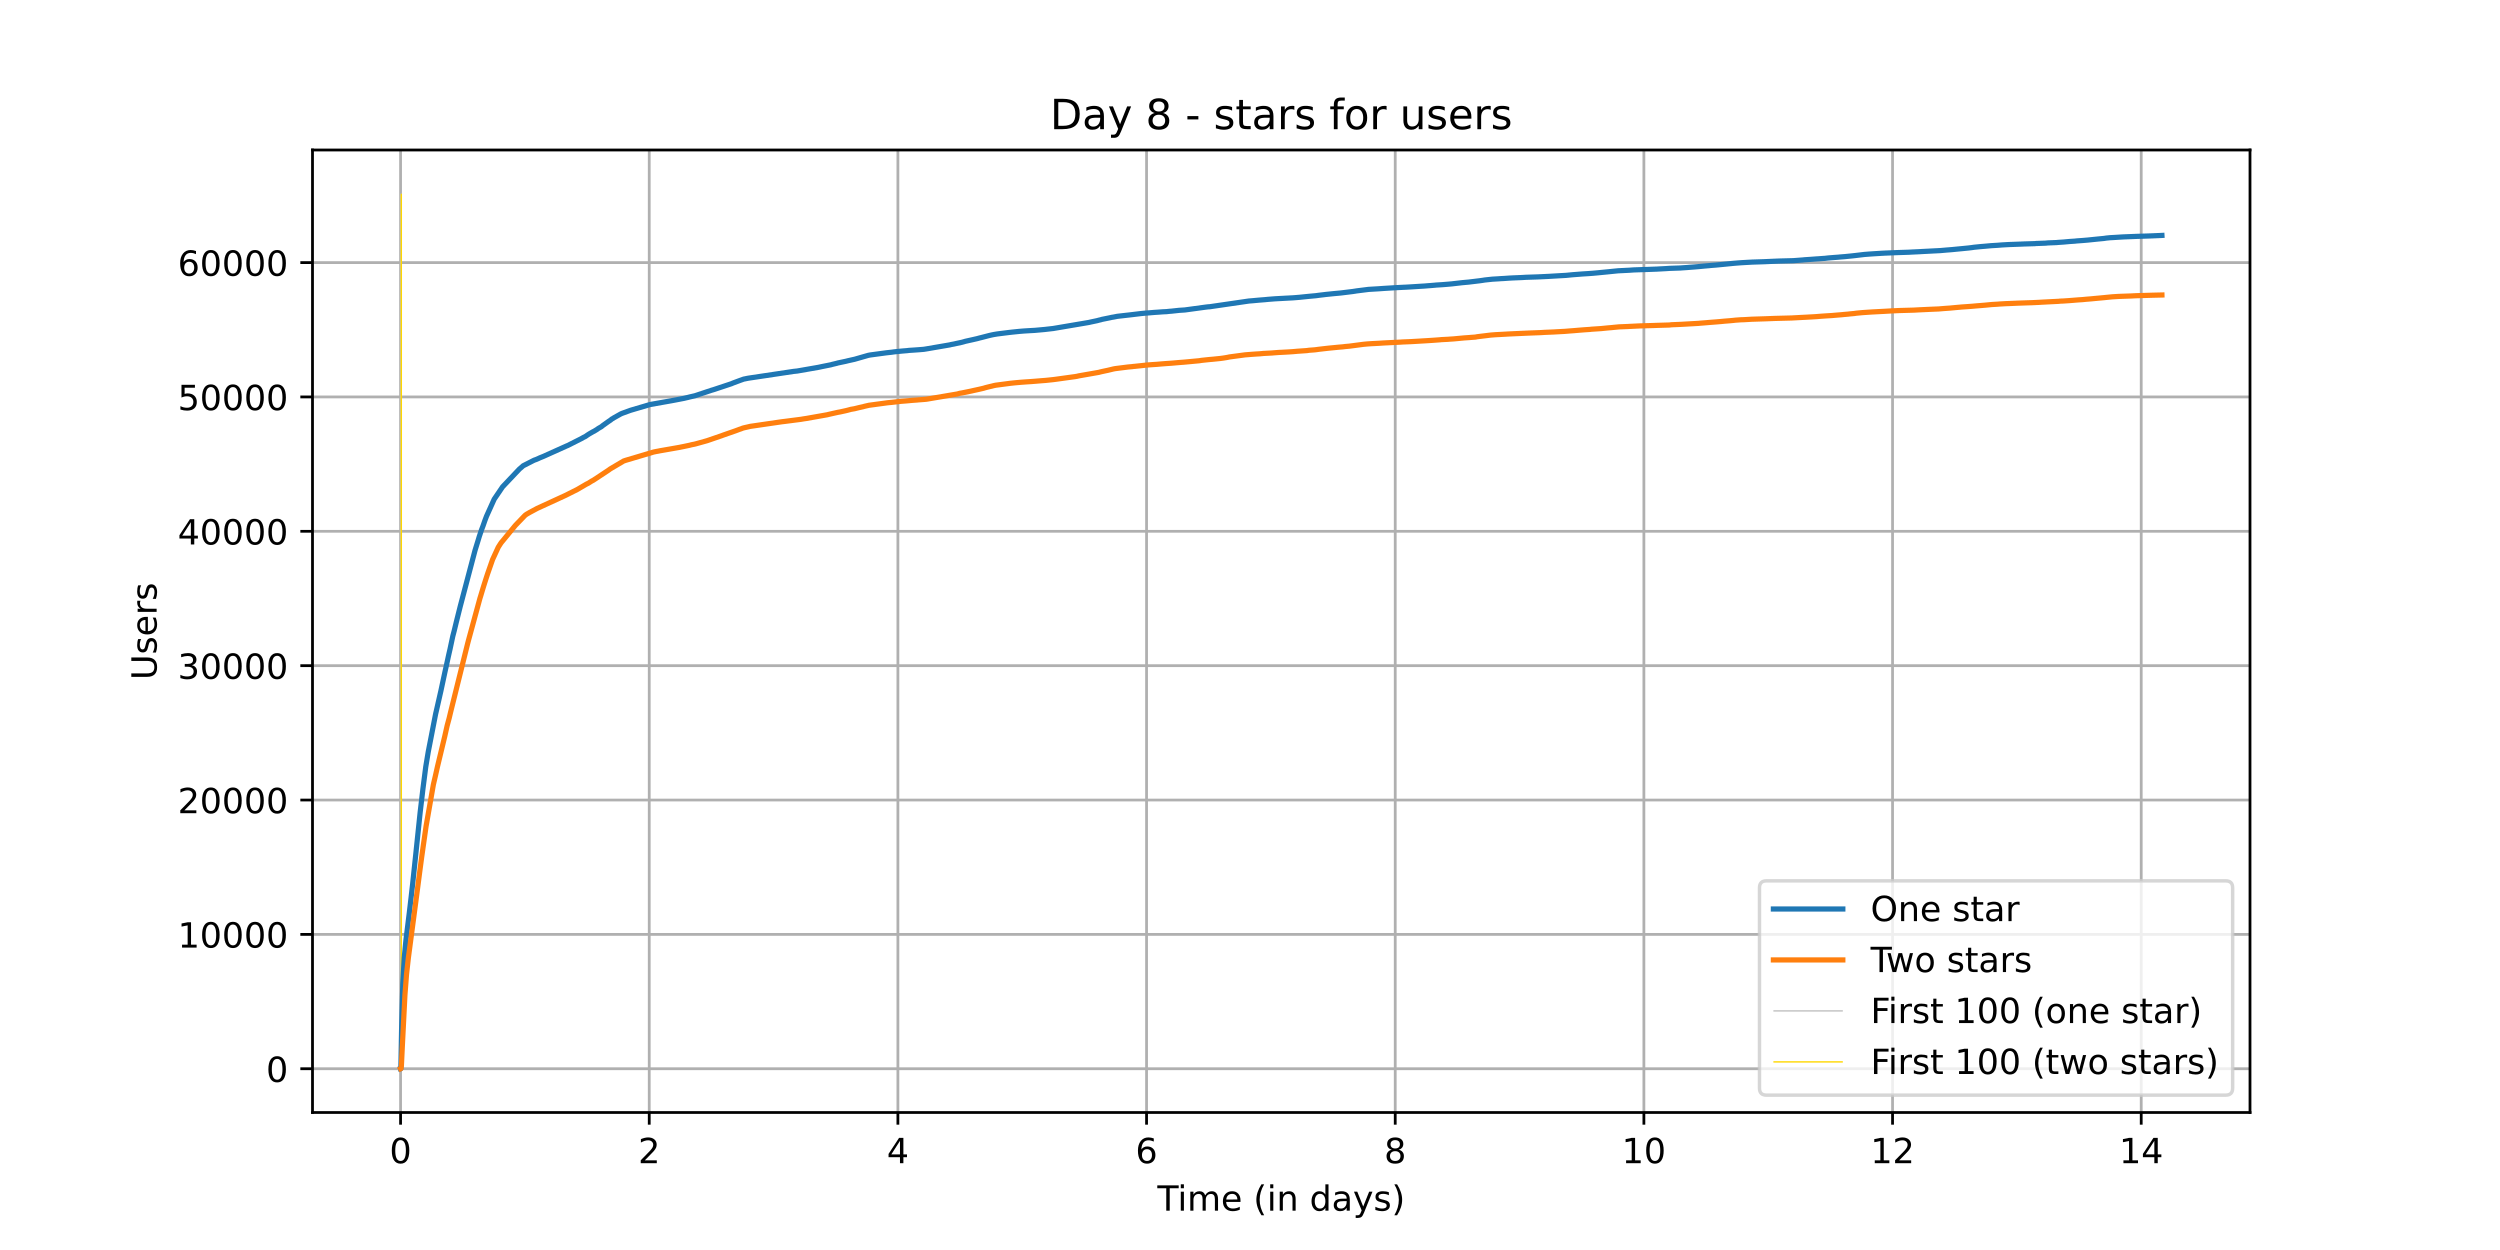 <?xml version="1.0" encoding="utf-8" standalone="no"?>
<!DOCTYPE svg PUBLIC "-//W3C//DTD SVG 1.1//EN"
  "http://www.w3.org/Graphics/SVG/1.1/DTD/svg11.dtd">
<!-- Created with matplotlib (https://matplotlib.org/) -->
<svg height="360pt" version="1.1" viewBox="0 0 720 360" width="720pt" xmlns="http://www.w3.org/2000/svg" xmlns:xlink="http://www.w3.org/1999/xlink">
 <defs>
  <style type="text/css">*{stroke-linecap:butt;stroke-linejoin:round;}</style>
 </defs>
 <g id="figure_1">
  <g id="patch_1">
   <path d="M 0 360 
L 720 360 
L 720 0 
L 0 0 
z
" style="fill:#ffffff;"/>
  </g>
  <g id="axes_1">
   <g id="patch_2">
    <path d="M 90 320.4 
L 648 320.4 
L 648 43.2 
L 90 43.2 
z
" style="fill:#ffffff;"/>
   </g>
   <g id="matplotlib.axis_1">
    <g id="xtick_1">
     <g id="line2d_1">
      <path clip-path="url(#p7cbdc601f4)" d="M 115.364 320.4 
L 115.364 43.2 
" style="fill:none;stroke:#b0b0b0;stroke-linecap:square;stroke-width:0.8;"/>
     </g>
     <g id="line2d_2">
      <defs>
       <path d="M 0 0 
L 0 3.5 
" id="m6ba492cfd3" style="stroke:#000000;stroke-width:0.8;"/>
      </defs>
      <g>
       <use style="stroke:#000000;stroke-width:0.8;" x="115.364" xlink:href="#m6ba492cfd3" y="320.4"/>
      </g>
     </g>
     <g id="text_1">
      <!-- 0 -->
      <g transform="translate(112.182 334.998)scale(0.1 -0.1)">
       <defs>
        <path d="M 31.781 66.406 
Q 24.172 66.406 20.328 58.906 
Q 16.5 51.422 16.5 36.375 
Q 16.5 21.391 20.328 13.891 
Q 24.172 6.391 31.781 6.391 
Q 39.453 6.391 43.281 13.891 
Q 47.125 21.391 47.125 36.375 
Q 47.125 51.422 43.281 58.906 
Q 39.453 66.406 31.781 66.406 
z
M 31.781 74.219 
Q 44.047 74.219 50.516 64.516 
Q 56.984 54.828 56.984 36.375 
Q 56.984 17.969 50.516 8.266 
Q 44.047 -1.422 31.781 -1.422 
Q 19.531 -1.422 13.062 8.266 
Q 6.594 17.969 6.594 36.375 
Q 6.594 54.828 13.062 64.516 
Q 19.531 74.219 31.781 74.219 
z
" id="DejaVuSans-48"/>
       </defs>
       <use xlink:href="#DejaVuSans-48"/>
      </g>
     </g>
    </g>
    <g id="xtick_2">
     <g id="line2d_3">
      <path clip-path="url(#p7cbdc601f4)" d="M 186.979 320.4 
L 186.979 43.2 
" style="fill:none;stroke:#b0b0b0;stroke-linecap:square;stroke-width:0.8;"/>
     </g>
     <g id="line2d_4">
      <g>
       <use style="stroke:#000000;stroke-width:0.8;" x="186.979" xlink:href="#m6ba492cfd3" y="320.4"/>
      </g>
     </g>
     <g id="text_2">
      <!-- 2 -->
      <g transform="translate(183.798 334.998)scale(0.1 -0.1)">
       <defs>
        <path d="M 19.188 8.297 
L 53.609 8.297 
L 53.609 0 
L 7.328 0 
L 7.328 8.297 
Q 12.938 14.109 22.625 23.891 
Q 32.328 33.688 34.812 36.531 
Q 39.547 41.844 41.422 45.531 
Q 43.312 49.219 43.312 52.781 
Q 43.312 58.594 39.234 62.25 
Q 35.156 65.922 28.609 65.922 
Q 23.969 65.922 18.812 64.312 
Q 13.672 62.703 7.812 59.422 
L 7.812 69.391 
Q 13.766 71.781 18.938 73 
Q 24.125 74.219 28.422 74.219 
Q 39.75 74.219 46.484 68.547 
Q 53.219 62.891 53.219 53.422 
Q 53.219 48.922 51.531 44.891 
Q 49.859 40.875 45.406 35.406 
Q 44.188 33.984 37.641 27.219 
Q 31.109 20.453 19.188 8.297 
z
" id="DejaVuSans-50"/>
       </defs>
       <use xlink:href="#DejaVuSans-50"/>
      </g>
     </g>
    </g>
    <g id="xtick_3">
     <g id="line2d_5">
      <path clip-path="url(#p7cbdc601f4)" d="M 258.594 320.4 
L 258.594 43.2 
" style="fill:none;stroke:#b0b0b0;stroke-linecap:square;stroke-width:0.8;"/>
     </g>
     <g id="line2d_6">
      <g>
       <use style="stroke:#000000;stroke-width:0.8;" x="258.594" xlink:href="#m6ba492cfd3" y="320.4"/>
      </g>
     </g>
     <g id="text_3">
      <!-- 4 -->
      <g transform="translate(255.413 334.998)scale(0.1 -0.1)">
       <defs>
        <path d="M 37.797 64.312 
L 12.891 25.391 
L 37.797 25.391 
z
M 35.203 72.906 
L 47.609 72.906 
L 47.609 25.391 
L 58.016 25.391 
L 58.016 17.188 
L 47.609 17.188 
L 47.609 0 
L 37.797 0 
L 37.797 17.188 
L 4.891 17.188 
L 4.891 26.703 
z
" id="DejaVuSans-52"/>
       </defs>
       <use xlink:href="#DejaVuSans-52"/>
      </g>
     </g>
    </g>
    <g id="xtick_4">
     <g id="line2d_7">
      <path clip-path="url(#p7cbdc601f4)" d="M 330.209 320.4 
L 330.209 43.2 
" style="fill:none;stroke:#b0b0b0;stroke-linecap:square;stroke-width:0.8;"/>
     </g>
     <g id="line2d_8">
      <g>
       <use style="stroke:#000000;stroke-width:0.8;" x="330.209" xlink:href="#m6ba492cfd3" y="320.4"/>
      </g>
     </g>
     <g id="text_4">
      <!-- 6 -->
      <g transform="translate(327.028 334.998)scale(0.1 -0.1)">
       <defs>
        <path d="M 33.016 40.375 
Q 26.375 40.375 22.484 35.828 
Q 18.609 31.297 18.609 23.391 
Q 18.609 15.531 22.484 10.953 
Q 26.375 6.391 33.016 6.391 
Q 39.656 6.391 43.531 10.953 
Q 47.406 15.531 47.406 23.391 
Q 47.406 31.297 43.531 35.828 
Q 39.656 40.375 33.016 40.375 
z
M 52.594 71.297 
L 52.594 62.312 
Q 48.875 64.062 45.094 64.984 
Q 41.312 65.922 37.594 65.922 
Q 27.828 65.922 22.672 59.328 
Q 17.531 52.734 16.797 39.406 
Q 19.672 43.656 24.016 45.922 
Q 28.375 48.188 33.594 48.188 
Q 44.578 48.188 50.953 41.516 
Q 57.328 34.859 57.328 23.391 
Q 57.328 12.156 50.688 5.359 
Q 44.047 -1.422 33.016 -1.422 
Q 20.359 -1.422 13.672 8.266 
Q 6.984 17.969 6.984 36.375 
Q 6.984 53.656 15.188 63.938 
Q 23.391 74.219 37.203 74.219 
Q 40.922 74.219 44.703 73.484 
Q 48.484 72.75 52.594 71.297 
z
" id="DejaVuSans-54"/>
       </defs>
       <use xlink:href="#DejaVuSans-54"/>
      </g>
     </g>
    </g>
    <g id="xtick_5">
     <g id="line2d_9">
      <path clip-path="url(#p7cbdc601f4)" d="M 401.825 320.4 
L 401.825 43.2 
" style="fill:none;stroke:#b0b0b0;stroke-linecap:square;stroke-width:0.8;"/>
     </g>
     <g id="line2d_10">
      <g>
       <use style="stroke:#000000;stroke-width:0.8;" x="401.825" xlink:href="#m6ba492cfd3" y="320.4"/>
      </g>
     </g>
     <g id="text_5">
      <!-- 8 -->
      <g transform="translate(398.643 334.998)scale(0.1 -0.1)">
       <defs>
        <path d="M 31.781 34.625 
Q 24.75 34.625 20.719 30.859 
Q 16.703 27.094 16.703 20.516 
Q 16.703 13.922 20.719 10.156 
Q 24.75 6.391 31.781 6.391 
Q 38.812 6.391 42.859 10.172 
Q 46.922 13.969 46.922 20.516 
Q 46.922 27.094 42.891 30.859 
Q 38.875 34.625 31.781 34.625 
z
M 21.922 38.812 
Q 15.578 40.375 12.031 44.719 
Q 8.5 49.078 8.5 55.328 
Q 8.5 64.062 14.719 69.141 
Q 20.953 74.219 31.781 74.219 
Q 42.672 74.219 48.875 69.141 
Q 55.078 64.062 55.078 55.328 
Q 55.078 49.078 51.531 44.719 
Q 48 40.375 41.703 38.812 
Q 48.828 37.156 52.797 32.312 
Q 56.781 27.484 56.781 20.516 
Q 56.781 9.906 50.312 4.234 
Q 43.844 -1.422 31.781 -1.422 
Q 19.734 -1.422 13.25 4.234 
Q 6.781 9.906 6.781 20.516 
Q 6.781 27.484 10.781 32.312 
Q 14.797 37.156 21.922 38.812 
z
M 18.312 54.391 
Q 18.312 48.734 21.844 45.562 
Q 25.391 42.391 31.781 42.391 
Q 38.141 42.391 41.719 45.562 
Q 45.312 48.734 45.312 54.391 
Q 45.312 60.062 41.719 63.234 
Q 38.141 66.406 31.781 66.406 
Q 25.391 66.406 21.844 63.234 
Q 18.312 60.062 18.312 54.391 
z
" id="DejaVuSans-56"/>
       </defs>
       <use xlink:href="#DejaVuSans-56"/>
      </g>
     </g>
    </g>
    <g id="xtick_6">
     <g id="line2d_11">
      <path clip-path="url(#p7cbdc601f4)" d="M 473.44 320.4 
L 473.44 43.2 
" style="fill:none;stroke:#b0b0b0;stroke-linecap:square;stroke-width:0.8;"/>
     </g>
     <g id="line2d_12">
      <g>
       <use style="stroke:#000000;stroke-width:0.8;" x="473.44" xlink:href="#m6ba492cfd3" y="320.4"/>
      </g>
     </g>
     <g id="text_6">
      <!-- 10 -->
      <g transform="translate(467.077 334.998)scale(0.1 -0.1)">
       <defs>
        <path d="M 12.406 8.297 
L 28.516 8.297 
L 28.516 63.922 
L 10.984 60.406 
L 10.984 69.391 
L 28.422 72.906 
L 38.281 72.906 
L 38.281 8.297 
L 54.391 8.297 
L 54.391 0 
L 12.406 0 
z
" id="DejaVuSans-49"/>
       </defs>
       <use xlink:href="#DejaVuSans-49"/>
       <use x="63.623" xlink:href="#DejaVuSans-48"/>
      </g>
     </g>
    </g>
    <g id="xtick_7">
     <g id="line2d_13">
      <path clip-path="url(#p7cbdc601f4)" d="M 545.055 320.4 
L 545.055 43.2 
" style="fill:none;stroke:#b0b0b0;stroke-linecap:square;stroke-width:0.8;"/>
     </g>
     <g id="line2d_14">
      <g>
       <use style="stroke:#000000;stroke-width:0.8;" x="545.055" xlink:href="#m6ba492cfd3" y="320.4"/>
      </g>
     </g>
     <g id="text_7">
      <!-- 12 -->
      <g transform="translate(538.693 334.998)scale(0.1 -0.1)">
       <use xlink:href="#DejaVuSans-49"/>
       <use x="63.623" xlink:href="#DejaVuSans-50"/>
      </g>
     </g>
    </g>
    <g id="xtick_8">
     <g id="line2d_15">
      <path clip-path="url(#p7cbdc601f4)" d="M 616.67 320.4 
L 616.67 43.2 
" style="fill:none;stroke:#b0b0b0;stroke-linecap:square;stroke-width:0.8;"/>
     </g>
     <g id="line2d_16">
      <g>
       <use style="stroke:#000000;stroke-width:0.8;" x="616.67" xlink:href="#m6ba492cfd3" y="320.4"/>
      </g>
     </g>
     <g id="text_8">
      <!-- 14 -->
      <g transform="translate(610.308 334.998)scale(0.1 -0.1)">
       <use xlink:href="#DejaVuSans-49"/>
       <use x="63.623" xlink:href="#DejaVuSans-52"/>
      </g>
     </g>
    </g>
    <g id="text_9">
     <!-- Time (in days) -->
     <g transform="translate(333.327 348.677)scale(0.1 -0.1)">
      <defs>
       <path d="M -0.297 72.906 
L 61.375 72.906 
L 61.375 64.594 
L 35.5 64.594 
L 35.5 0 
L 25.594 0 
L 25.594 64.594 
L -0.297 64.594 
z
" id="DejaVuSans-84"/>
       <path d="M 9.422 54.688 
L 18.406 54.688 
L 18.406 0 
L 9.422 0 
z
M 9.422 75.984 
L 18.406 75.984 
L 18.406 64.594 
L 9.422 64.594 
z
" id="DejaVuSans-105"/>
       <path d="M 52 44.188 
Q 55.375 50.25 60.062 53.125 
Q 64.75 56 71.094 56 
Q 79.641 56 84.281 50.016 
Q 88.922 44.047 88.922 33.016 
L 88.922 0 
L 79.891 0 
L 79.891 32.719 
Q 79.891 40.578 77.094 44.375 
Q 74.312 48.188 68.609 48.188 
Q 61.625 48.188 57.562 43.547 
Q 53.516 38.922 53.516 30.906 
L 53.516 0 
L 44.484 0 
L 44.484 32.719 
Q 44.484 40.625 41.703 44.406 
Q 38.922 48.188 33.109 48.188 
Q 26.219 48.188 22.156 43.531 
Q 18.109 38.875 18.109 30.906 
L 18.109 0 
L 9.078 0 
L 9.078 54.688 
L 18.109 54.688 
L 18.109 46.188 
Q 21.188 51.219 25.484 53.609 
Q 29.781 56 35.688 56 
Q 41.656 56 45.828 52.969 
Q 50 49.953 52 44.188 
z
" id="DejaVuSans-109"/>
       <path d="M 56.203 29.594 
L 56.203 25.203 
L 14.891 25.203 
Q 15.484 15.922 20.484 11.062 
Q 25.484 6.203 34.422 6.203 
Q 39.594 6.203 44.453 7.469 
Q 49.312 8.734 54.109 11.281 
L 54.109 2.781 
Q 49.266 0.734 44.188 -0.344 
Q 39.109 -1.422 33.891 -1.422 
Q 20.797 -1.422 13.156 6.188 
Q 5.516 13.812 5.516 26.812 
Q 5.516 40.234 12.766 48.109 
Q 20.016 56 32.328 56 
Q 43.359 56 49.781 48.891 
Q 56.203 41.797 56.203 29.594 
z
M 47.219 32.234 
Q 47.125 39.594 43.094 43.984 
Q 39.062 48.391 32.422 48.391 
Q 24.906 48.391 20.391 44.141 
Q 15.875 39.891 15.188 32.172 
z
" id="DejaVuSans-101"/>
       <path id="DejaVuSans-32"/>
       <path d="M 31 75.875 
Q 24.469 64.656 21.281 53.656 
Q 18.109 42.672 18.109 31.391 
Q 18.109 20.125 21.312 9.062 
Q 24.516 -2 31 -13.188 
L 23.188 -13.188 
Q 15.875 -1.703 12.234 9.375 
Q 8.594 20.453 8.594 31.391 
Q 8.594 42.281 12.203 53.312 
Q 15.828 64.359 23.188 75.875 
z
" id="DejaVuSans-40"/>
       <path d="M 54.891 33.016 
L 54.891 0 
L 45.906 0 
L 45.906 32.719 
Q 45.906 40.484 42.875 44.328 
Q 39.844 48.188 33.797 48.188 
Q 26.516 48.188 22.312 43.547 
Q 18.109 38.922 18.109 30.906 
L 18.109 0 
L 9.078 0 
L 9.078 54.688 
L 18.109 54.688 
L 18.109 46.188 
Q 21.344 51.125 25.703 53.562 
Q 30.078 56 35.797 56 
Q 45.219 56 50.047 50.172 
Q 54.891 44.344 54.891 33.016 
z
" id="DejaVuSans-110"/>
       <path d="M 45.406 46.391 
L 45.406 75.984 
L 54.391 75.984 
L 54.391 0 
L 45.406 0 
L 45.406 8.203 
Q 42.578 3.328 38.25 0.953 
Q 33.938 -1.422 27.875 -1.422 
Q 17.969 -1.422 11.734 6.484 
Q 5.516 14.406 5.516 27.297 
Q 5.516 40.188 11.734 48.094 
Q 17.969 56 27.875 56 
Q 33.938 56 38.25 53.625 
Q 42.578 51.266 45.406 46.391 
z
M 14.797 27.297 
Q 14.797 17.391 18.875 11.75 
Q 22.953 6.109 30.078 6.109 
Q 37.203 6.109 41.297 11.75 
Q 45.406 17.391 45.406 27.297 
Q 45.406 37.203 41.297 42.844 
Q 37.203 48.484 30.078 48.484 
Q 22.953 48.484 18.875 42.844 
Q 14.797 37.203 14.797 27.297 
z
" id="DejaVuSans-100"/>
       <path d="M 34.281 27.484 
Q 23.391 27.484 19.188 25 
Q 14.984 22.516 14.984 16.5 
Q 14.984 11.719 18.141 8.906 
Q 21.297 6.109 26.703 6.109 
Q 34.188 6.109 38.703 11.406 
Q 43.219 16.703 43.219 25.484 
L 43.219 27.484 
z
M 52.203 31.203 
L 52.203 0 
L 43.219 0 
L 43.219 8.297 
Q 40.141 3.328 35.547 0.953 
Q 30.953 -1.422 24.312 -1.422 
Q 15.922 -1.422 10.953 3.297 
Q 6 8.016 6 15.922 
Q 6 25.141 12.172 29.828 
Q 18.359 34.516 30.609 34.516 
L 43.219 34.516 
L 43.219 35.406 
Q 43.219 41.609 39.141 45 
Q 35.062 48.391 27.688 48.391 
Q 23 48.391 18.547 47.266 
Q 14.109 46.141 10.016 43.891 
L 10.016 52.203 
Q 14.938 54.109 19.578 55.047 
Q 24.219 56 28.609 56 
Q 40.484 56 46.344 49.844 
Q 52.203 43.703 52.203 31.203 
z
" id="DejaVuSans-97"/>
       <path d="M 32.172 -5.078 
Q 28.375 -14.844 24.75 -17.812 
Q 21.141 -20.797 15.094 -20.797 
L 7.906 -20.797 
L 7.906 -13.281 
L 13.188 -13.281 
Q 16.891 -13.281 18.938 -11.516 
Q 21 -9.766 23.484 -3.219 
L 25.094 0.875 
L 2.984 54.688 
L 12.5 54.688 
L 29.594 11.922 
L 46.688 54.688 
L 56.203 54.688 
z
" id="DejaVuSans-121"/>
       <path d="M 44.281 53.078 
L 44.281 44.578 
Q 40.484 46.531 36.375 47.5 
Q 32.281 48.484 27.875 48.484 
Q 21.188 48.484 17.844 46.438 
Q 14.5 44.391 14.5 40.281 
Q 14.5 37.156 16.891 35.375 
Q 19.281 33.594 26.516 31.984 
L 29.594 31.297 
Q 39.156 29.25 43.188 25.516 
Q 47.219 21.781 47.219 15.094 
Q 47.219 7.469 41.188 3.016 
Q 35.156 -1.422 24.609 -1.422 
Q 20.219 -1.422 15.453 -0.562 
Q 10.688 0.297 5.422 2 
L 5.422 11.281 
Q 10.406 8.688 15.234 7.391 
Q 20.062 6.109 24.812 6.109 
Q 31.156 6.109 34.562 8.281 
Q 37.984 10.453 37.984 14.406 
Q 37.984 18.062 35.516 20.016 
Q 33.062 21.969 24.703 23.781 
L 21.578 24.516 
Q 13.234 26.266 9.516 29.906 
Q 5.812 33.547 5.812 39.891 
Q 5.812 47.609 11.281 51.797 
Q 16.75 56 26.812 56 
Q 31.781 56 36.172 55.266 
Q 40.578 54.547 44.281 53.078 
z
" id="DejaVuSans-115"/>
       <path d="M 8.016 75.875 
L 15.828 75.875 
Q 23.141 64.359 26.781 53.312 
Q 30.422 42.281 30.422 31.391 
Q 30.422 20.453 26.781 9.375 
Q 23.141 -1.703 15.828 -13.188 
L 8.016 -13.188 
Q 14.5 -2 17.703 9.062 
Q 20.906 20.125 20.906 31.391 
Q 20.906 42.672 17.703 53.656 
Q 14.5 64.656 8.016 75.875 
z
" id="DejaVuSans-41"/>
      </defs>
      <use xlink:href="#DejaVuSans-84"/>
      <use x="57.959" xlink:href="#DejaVuSans-105"/>
      <use x="85.742" xlink:href="#DejaVuSans-109"/>
      <use x="183.154" xlink:href="#DejaVuSans-101"/>
      <use x="244.678" xlink:href="#DejaVuSans-32"/>
      <use x="276.465" xlink:href="#DejaVuSans-40"/>
      <use x="315.479" xlink:href="#DejaVuSans-105"/>
      <use x="343.262" xlink:href="#DejaVuSans-110"/>
      <use x="406.641" xlink:href="#DejaVuSans-32"/>
      <use x="438.428" xlink:href="#DejaVuSans-100"/>
      <use x="501.904" xlink:href="#DejaVuSans-97"/>
      <use x="563.184" xlink:href="#DejaVuSans-121"/>
      <use x="622.363" xlink:href="#DejaVuSans-115"/>
      <use x="674.463" xlink:href="#DejaVuSans-41"/>
     </g>
    </g>
   </g>
   <g id="matplotlib.axis_2">
    <g id="ytick_1">
     <g id="line2d_17">
      <path clip-path="url(#p7cbdc601f4)" d="M 90 307.8 
L 648 307.8 
" style="fill:none;stroke:#b0b0b0;stroke-linecap:square;stroke-width:0.8;"/>
     </g>
     <g id="line2d_18">
      <defs>
       <path d="M 0 0 
L -3.5 0 
" id="m4e56433292" style="stroke:#000000;stroke-width:0.8;"/>
      </defs>
      <g>
       <use style="stroke:#000000;stroke-width:0.8;" x="90" xlink:href="#m4e56433292" y="307.8"/>
      </g>
     </g>
     <g id="text_10">
      <!-- 0 -->
      <g transform="translate(76.638 311.599)scale(0.1 -0.1)">
       <use xlink:href="#DejaVuSans-48"/>
      </g>
     </g>
    </g>
    <g id="ytick_2">
     <g id="line2d_19">
      <path clip-path="url(#p7cbdc601f4)" d="M 90 269.104 
L 648 269.104 
" style="fill:none;stroke:#b0b0b0;stroke-linecap:square;stroke-width:0.8;"/>
     </g>
     <g id="line2d_20">
      <g>
       <use style="stroke:#000000;stroke-width:0.8;" x="90" xlink:href="#m4e56433292" y="269.104"/>
      </g>
     </g>
     <g id="text_11">
      <!-- 10000 -->
      <g transform="translate(51.188 272.903)scale(0.1 -0.1)">
       <use xlink:href="#DejaVuSans-49"/>
       <use x="63.623" xlink:href="#DejaVuSans-48"/>
       <use x="127.246" xlink:href="#DejaVuSans-48"/>
       <use x="190.869" xlink:href="#DejaVuSans-48"/>
       <use x="254.492" xlink:href="#DejaVuSans-48"/>
      </g>
     </g>
    </g>
    <g id="ytick_3">
     <g id="line2d_21">
      <path clip-path="url(#p7cbdc601f4)" d="M 90 230.408 
L 648 230.408 
" style="fill:none;stroke:#b0b0b0;stroke-linecap:square;stroke-width:0.8;"/>
     </g>
     <g id="line2d_22">
      <g>
       <use style="stroke:#000000;stroke-width:0.8;" x="90" xlink:href="#m4e56433292" y="230.408"/>
      </g>
     </g>
     <g id="text_12">
      <!-- 20000 -->
      <g transform="translate(51.188 234.207)scale(0.1 -0.1)">
       <use xlink:href="#DejaVuSans-50"/>
       <use x="63.623" xlink:href="#DejaVuSans-48"/>
       <use x="127.246" xlink:href="#DejaVuSans-48"/>
       <use x="190.869" xlink:href="#DejaVuSans-48"/>
       <use x="254.492" xlink:href="#DejaVuSans-48"/>
      </g>
     </g>
    </g>
    <g id="ytick_4">
     <g id="line2d_23">
      <path clip-path="url(#p7cbdc601f4)" d="M 90 191.712 
L 648 191.712 
" style="fill:none;stroke:#b0b0b0;stroke-linecap:square;stroke-width:0.8;"/>
     </g>
     <g id="line2d_24">
      <g>
       <use style="stroke:#000000;stroke-width:0.8;" x="90" xlink:href="#m4e56433292" y="191.712"/>
      </g>
     </g>
     <g id="text_13">
      <!-- 30000 -->
      <g transform="translate(51.188 195.511)scale(0.1 -0.1)">
       <defs>
        <path d="M 40.578 39.312 
Q 47.656 37.797 51.625 33 
Q 55.609 28.219 55.609 21.188 
Q 55.609 10.406 48.188 4.484 
Q 40.766 -1.422 27.094 -1.422 
Q 22.516 -1.422 17.656 -0.516 
Q 12.797 0.391 7.625 2.203 
L 7.625 11.719 
Q 11.719 9.328 16.594 8.109 
Q 21.484 6.891 26.812 6.891 
Q 36.078 6.891 40.938 10.547 
Q 45.797 14.203 45.797 21.188 
Q 45.797 27.641 41.281 31.266 
Q 36.766 34.906 28.719 34.906 
L 20.219 34.906 
L 20.219 43.016 
L 29.109 43.016 
Q 36.375 43.016 40.234 45.922 
Q 44.094 48.828 44.094 54.297 
Q 44.094 59.906 40.109 62.906 
Q 36.141 65.922 28.719 65.922 
Q 24.656 65.922 20.016 65.031 
Q 15.375 64.156 9.812 62.312 
L 9.812 71.094 
Q 15.438 72.656 20.344 73.438 
Q 25.25 74.219 29.594 74.219 
Q 40.828 74.219 47.359 69.109 
Q 53.906 64.016 53.906 55.328 
Q 53.906 49.266 50.438 45.094 
Q 46.969 40.922 40.578 39.312 
z
" id="DejaVuSans-51"/>
       </defs>
       <use xlink:href="#DejaVuSans-51"/>
       <use x="63.623" xlink:href="#DejaVuSans-48"/>
       <use x="127.246" xlink:href="#DejaVuSans-48"/>
       <use x="190.869" xlink:href="#DejaVuSans-48"/>
       <use x="254.492" xlink:href="#DejaVuSans-48"/>
      </g>
     </g>
    </g>
    <g id="ytick_5">
     <g id="line2d_25">
      <path clip-path="url(#p7cbdc601f4)" d="M 90 153.016 
L 648 153.016 
" style="fill:none;stroke:#b0b0b0;stroke-linecap:square;stroke-width:0.8;"/>
     </g>
     <g id="line2d_26">
      <g>
       <use style="stroke:#000000;stroke-width:0.8;" x="90" xlink:href="#m4e56433292" y="153.016"/>
      </g>
     </g>
     <g id="text_14">
      <!-- 40000 -->
      <g transform="translate(51.188 156.815)scale(0.1 -0.1)">
       <use xlink:href="#DejaVuSans-52"/>
       <use x="63.623" xlink:href="#DejaVuSans-48"/>
       <use x="127.246" xlink:href="#DejaVuSans-48"/>
       <use x="190.869" xlink:href="#DejaVuSans-48"/>
       <use x="254.492" xlink:href="#DejaVuSans-48"/>
      </g>
     </g>
    </g>
    <g id="ytick_6">
     <g id="line2d_27">
      <path clip-path="url(#p7cbdc601f4)" d="M 90 114.32 
L 648 114.32 
" style="fill:none;stroke:#b0b0b0;stroke-linecap:square;stroke-width:0.8;"/>
     </g>
     <g id="line2d_28">
      <g>
       <use style="stroke:#000000;stroke-width:0.8;" x="90" xlink:href="#m4e56433292" y="114.32"/>
      </g>
     </g>
     <g id="text_15">
      <!-- 50000 -->
      <g transform="translate(51.188 118.119)scale(0.1 -0.1)">
       <defs>
        <path d="M 10.797 72.906 
L 49.516 72.906 
L 49.516 64.594 
L 19.828 64.594 
L 19.828 46.734 
Q 21.969 47.469 24.109 47.828 
Q 26.266 48.188 28.422 48.188 
Q 40.625 48.188 47.75 41.5 
Q 54.891 34.812 54.891 23.391 
Q 54.891 11.625 47.562 5.094 
Q 40.234 -1.422 26.906 -1.422 
Q 22.312 -1.422 17.547 -0.641 
Q 12.797 0.141 7.719 1.703 
L 7.719 11.625 
Q 12.109 9.234 16.797 8.062 
Q 21.484 6.891 26.703 6.891 
Q 35.156 6.891 40.078 11.328 
Q 45.016 15.766 45.016 23.391 
Q 45.016 31 40.078 35.438 
Q 35.156 39.891 26.703 39.891 
Q 22.75 39.891 18.812 39.016 
Q 14.891 38.141 10.797 36.281 
z
" id="DejaVuSans-53"/>
       </defs>
       <use xlink:href="#DejaVuSans-53"/>
       <use x="63.623" xlink:href="#DejaVuSans-48"/>
       <use x="127.246" xlink:href="#DejaVuSans-48"/>
       <use x="190.869" xlink:href="#DejaVuSans-48"/>
       <use x="254.492" xlink:href="#DejaVuSans-48"/>
      </g>
     </g>
    </g>
    <g id="ytick_7">
     <g id="line2d_29">
      <path clip-path="url(#p7cbdc601f4)" d="M 90 75.624 
L 648 75.624 
" style="fill:none;stroke:#b0b0b0;stroke-linecap:square;stroke-width:0.8;"/>
     </g>
     <g id="line2d_30">
      <g>
       <use style="stroke:#000000;stroke-width:0.8;" x="90" xlink:href="#m4e56433292" y="75.624"/>
      </g>
     </g>
     <g id="text_16">
      <!-- 60000 -->
      <g transform="translate(51.188 79.424)scale(0.1 -0.1)">
       <use xlink:href="#DejaVuSans-54"/>
       <use x="63.623" xlink:href="#DejaVuSans-48"/>
       <use x="127.246" xlink:href="#DejaVuSans-48"/>
       <use x="190.869" xlink:href="#DejaVuSans-48"/>
       <use x="254.492" xlink:href="#DejaVuSans-48"/>
      </g>
     </g>
    </g>
    <g id="text_17">
     <!-- Users -->
     <g transform="translate(45.108 195.801)rotate(-90)scale(0.1 -0.1)">
      <defs>
       <path d="M 8.688 72.906 
L 18.609 72.906 
L 18.609 28.609 
Q 18.609 16.891 22.844 11.734 
Q 27.094 6.594 36.625 6.594 
Q 46.094 6.594 50.344 11.734 
Q 54.594 16.891 54.594 28.609 
L 54.594 72.906 
L 64.5 72.906 
L 64.5 27.391 
Q 64.5 13.141 57.438 5.859 
Q 50.391 -1.422 36.625 -1.422 
Q 22.797 -1.422 15.734 5.859 
Q 8.688 13.141 8.688 27.391 
z
" id="DejaVuSans-85"/>
       <path d="M 41.109 46.297 
Q 39.594 47.172 37.812 47.578 
Q 36.031 48 33.891 48 
Q 26.266 48 22.188 43.047 
Q 18.109 38.094 18.109 28.812 
L 18.109 0 
L 9.078 0 
L 9.078 54.688 
L 18.109 54.688 
L 18.109 46.188 
Q 20.953 51.172 25.484 53.578 
Q 30.031 56 36.531 56 
Q 37.453 56 38.578 55.875 
Q 39.703 55.766 41.062 55.516 
z
" id="DejaVuSans-114"/>
      </defs>
      <use xlink:href="#DejaVuSans-85"/>
      <use x="73.193" xlink:href="#DejaVuSans-115"/>
      <use x="125.293" xlink:href="#DejaVuSans-101"/>
      <use x="186.816" xlink:href="#DejaVuSans-114"/>
      <use x="227.93" xlink:href="#DejaVuSans-115"/>
     </g>
    </g>
   </g>
   <g id="LineCollection_1">
    <path clip-path="url(#p7cbdc601f4)" d="M 115.458 307.8 
L 115.458 55.8 
" style="fill:none;stroke:#c0c0c0;stroke-width:0.4;"/>
   </g>
   <g id="LineCollection_2">
    <path clip-path="url(#p7cbdc601f4)" d="M 115.581 307.8 
L 115.581 55.8 
" style="fill:none;stroke:#ffd700;stroke-width:0.4;"/>
   </g>
   <g id="line2d_31">
    <path clip-path="url(#p7cbdc601f4)" d="M 115.364 307.8 
L 115.409 307.792 
L 115.458 307.208 
L 115.655 296.605 
L 116 283.309 
L 116.419 275.899 
L 116.912 270.768 
L 117.898 262.758 
L 118.391 258.536 
L 118.859 254.431 
L 119.724 246.223 
L 121.01 233.922 
L 121.802 227.204 
L 122.615 220.862 
L 123.33 216.547 
L 125.474 205.542 
L 125.622 204.919 
L 125.942 203.522 
L 126.534 200.914 
L 126.977 198.972 
L 128.185 193.334 
L 128.629 191.345 
L 129.196 188.744 
L 129.615 186.918 
L 130.403 183.218 
L 130.798 181.713 
L 131.414 179.167 
L 132.548 174.64 
L 136.813 158.492 
L 137.651 155.783 
L 138.021 154.556 
L 138.662 152.637 
L 139.105 151.48 
L 139.475 150.412 
L 139.697 149.781 
L 140.116 148.678 
L 142.334 143.764 
L 144.75 140.2 
L 149.607 135.069 
L 150.198 134.574 
L 150.666 134.148 
L 153.401 132.751 
L 153.845 132.531 
L 154.412 132.333 
L 155.102 132.031 
L 155.447 131.865 
L 156.014 131.637 
L 156.457 131.459 
L 163.21 128.421 
L 163.481 128.317 
L 167.377 126.351 
L 168.018 125.987 
L 168.585 125.712 
L 168.954 125.453 
L 169.25 125.248 
L 169.718 124.95 
L 170.778 124.339 
L 171.074 124.199 
L 171.912 123.689 
L 172.331 123.387 
L 173.244 122.86 
L 173.49 122.636 
L 175.24 121.386 
L 175.856 120.976 
L 176.177 120.697 
L 176.472 120.546 
L 176.768 120.345 
L 178.766 119.223 
L 179.16 119.049 
L 181.502 118.194 
L 181.896 118.074 
L 187.22 116.503 
L 193.171 115.45 
L 194.088 115.28 
L 197.046 114.711 
L 197.563 114.583 
L 198.056 114.475 
L 198.648 114.32 
L 200.151 113.976 
L 200.471 113.871 
L 204.863 112.409 
L 205.553 112.204 
L 210.657 110.509 
L 211.077 110.323 
L 213.125 109.561 
L 214.185 109.185 
L 214.678 109.089 
L 214.999 109.019 
L 215.566 108.911 
L 228.556 106.964 
L 229.592 106.856 
L 235.66 105.799 
L 236.769 105.563 
L 239.307 105.056 
L 239.701 104.94 
L 241.007 104.627 
L 241.254 104.546 
L 243.274 104.12 
L 243.742 104.016 
L 244.112 103.919 
L 244.433 103.845 
L 246.134 103.466 
L 250.029 102.348 
L 250.571 102.239 
L 255.255 101.609 
L 256.192 101.504 
L 256.709 101.45 
L 257.448 101.346 
L 258.04 101.276 
L 259.913 101.094 
L 261.218 100.986 
L 261.81 100.912 
L 263.461 100.804 
L 264.742 100.711 
L 266.051 100.603 
L 266.79 100.486 
L 273.567 99.322 
L 273.912 99.229 
L 274.725 99.082 
L 275.194 98.973 
L 277.067 98.567 
L 277.633 98.412 
L 277.978 98.304 
L 279.678 97.925 
L 279.999 97.855 
L 281.502 97.511 
L 282.118 97.337 
L 282.586 97.228 
L 284.779 96.659 
L 285.198 96.559 
L 285.692 96.45 
L 286.184 96.35 
L 286.554 96.288 
L 287.195 96.18 
L 290.62 95.75 
L 291.581 95.642 
L 293.577 95.437 
L 294.91 95.328 
L 296.068 95.255 
L 298.015 95.146 
L 299.641 94.999 
L 300.824 94.891 
L 303.338 94.605 
L 303.979 94.496 
L 313.59 92.867 
L 314.083 92.751 
L 315.98 92.349 
L 316.547 92.194 
L 316.991 92.097 
L 317.385 91.977 
L 319.677 91.513 
L 320.145 91.405 
L 320.811 91.296 
L 321.797 91.099 
L 324.31 90.812 
L 325.271 90.704 
L 325.616 90.665 
L 328.623 90.302 
L 329.731 90.193 
L 331.136 90.085 
L 332.393 89.977 
L 333.551 89.903 
L 334.98 89.795 
L 335.917 89.756 
L 336.878 89.652 
L 337.346 89.621 
L 339.589 89.377 
L 341.24 89.269 
L 347.059 88.475 
L 347.897 88.371 
L 348.341 88.348 
L 359.68 86.695 
L 360.961 86.591 
L 361.504 86.537 
L 362.711 86.428 
L 364.141 86.316 
L 365.176 86.215 
L 365.496 86.188 
L 366.828 86.084 
L 367.296 86.049 
L 369.293 85.941 
L 370.404 85.879 
L 372.379 85.774 
L 372.847 85.739 
L 374.178 85.631 
L 376.173 85.426 
L 377.258 85.318 
L 378.983 85.159 
L 379.747 85.055 
L 380.314 84.985 
L 381.226 84.877 
L 381.817 84.803 
L 382.877 84.695 
L 383.394 84.64 
L 384.429 84.536 
L 384.947 84.49 
L 386.129 84.381 
L 389.581 83.956 
L 390.296 83.847 
L 390.691 83.781 
L 394.142 83.344 
L 395.941 83.236 
L 397.051 83.17 
L 398.529 83.066 
L 398.998 83.035 
L 400.797 82.926 
L 401.955 82.853 
L 404.074 82.744 
L 405.035 82.702 
L 406.834 82.593 
L 407.992 82.52 
L 409.692 82.412 
L 410.136 82.388 
L 411.418 82.284 
L 411.861 82.253 
L 413.143 82.145 
L 413.66 82.094 
L 415.386 81.986 
L 416.865 81.866 
L 418.097 81.758 
L 418.664 81.692 
L 421.203 81.402 
L 422.411 81.293 
L 422.929 81.247 
L 426.135 80.86 
L 426.898 80.752 
L 427.638 80.635 
L 429.807 80.403 
L 431.631 80.295 
L 432.124 80.256 
L 433.16 80.202 
L 434.688 80.094 
L 435.723 80.04 
L 438.31 79.931 
L 439.444 79.862 
L 442.699 79.753 
L 443.686 79.711 
L 445.854 79.606 
L 446.273 79.583 
L 448.072 79.475 
L 449.157 79.413 
L 451.054 79.304 
L 452.903 79.122 
L 454.307 79.014 
L 455.737 78.902 
L 457.462 78.794 
L 458.768 78.697 
L 459.976 78.588 
L 461.825 78.407 
L 462.959 78.298 
L 464.958 78.093 
L 466.042 77.985 
L 467.077 77.934 
L 469.245 77.826 
L 470.502 77.737 
L 473.508 77.629 
L 474.346 77.606 
L 477.205 77.501 
L 477.648 77.474 
L 479.669 77.366 
L 480.851 77.288 
L 483.932 77.184 
L 484.425 77.145 
L 486.002 77.037 
L 486.495 76.994 
L 487.801 76.897 
L 489.107 76.789 
L 490.931 76.615 
L 492.163 76.51 
L 492.705 76.449 
L 494.135 76.34 
L 495.984 76.162 
L 497.094 76.054 
L 499.091 75.853 
L 500.398 75.744 
L 501.705 75.648 
L 503.627 75.539 
L 504.712 75.481 
L 508.039 75.373 
L 509 75.33 
L 511.416 75.222 
L 512.377 75.183 
L 516.468 75.075 
L 517.773 74.978 
L 519.203 74.87 
L 519.745 74.812 
L 521.396 74.703 
L 521.864 74.669 
L 523.269 74.564 
L 523.688 74.541 
L 525.142 74.432 
L 525.586 74.405 
L 526.497 74.297 
L 527.927 74.181 
L 529.381 74.073 
L 529.923 74.018 
L 531.279 73.91 
L 533.176 73.72 
L 534.162 73.612 
L 536.947 73.283 
L 538.326 73.175 
L 539.583 73.09 
L 541.358 72.981 
L 541.826 72.95 
L 542.861 72.896 
L 545.424 72.788 
L 546.36 72.749 
L 549.711 72.641 
L 550.771 72.583 
L 552.989 72.478 
L 553.432 72.447 
L 555.552 72.339 
L 556.611 72.281 
L 558.755 72.173 
L 559.076 72.146 
L 560.678 72.006 
L 562.058 71.898 
L 563.906 71.716 
L 565.04 71.608 
L 566.962 71.418 
L 567.849 71.31 
L 568.54 71.209 
L 570.437 71.02 
L 571.743 70.911 
L 573.444 70.756 
L 575.243 70.648 
L 576.647 70.536 
L 578.618 70.427 
L 579.53 70.396 
L 582.315 70.292 
L 582.759 70.269 
L 586.036 70.168 
L 586.381 70.129 
L 589.192 70.025 
L 589.734 69.963 
L 592.248 69.859 
L 592.766 69.812 
L 594.343 69.704 
L 595.993 69.553 
L 597.57 69.448 
L 598.137 69.383 
L 599.616 69.278 
L 599.911 69.255 
L 601.193 69.147 
L 603.264 68.934 
L 604.324 68.825 
L 604.817 68.779 
L 605.902 68.675 
L 606.617 68.566 
L 607.702 68.458 
L 608.761 68.4 
L 610.512 68.291 
L 611.621 68.226 
L 614.381 68.117 
L 615.367 68.075 
L 618.792 67.966 
L 619.754 67.928 
L 622.292 67.819 
L 622.636 67.8 
L 622.636 67.8 
" style="fill:none;stroke:#1f77b4;stroke-linecap:square;stroke-width:1.5;"/>
   </g>
   <g id="line2d_32">
    <path clip-path="url(#p7cbdc601f4)" d="M 115.364 307.8 
L 115.507 307.726 
L 115.606 306.867 
L 115.877 301.191 
L 116.616 286.595 
L 117.084 280.558 
L 117.626 275.74 
L 120.02 257.673 
L 120.936 250.634 
L 121.455 246.757 
L 121.925 243.433 
L 122.713 237.927 
L 124.809 225.974 
L 125.376 223.532 
L 126.016 220.688 
L 128.087 212.07 
L 128.777 209.005 
L 129.368 206.8 
L 129.812 204.942 
L 134.668 185.397 
L 134.939 184.356 
L 138.218 172.333 
L 138.44 171.625 
L 138.908 170.062 
L 139.352 168.611 
L 139.968 166.668 
L 140.436 165.233 
L 141.866 161.138 
L 143.493 157.609 
L 143.788 157.145 
L 144.183 156.526 
L 144.405 156.212 
L 144.725 155.837 
L 148.399 151.352 
L 148.695 151.039 
L 151.011 148.628 
L 151.233 148.404 
L 151.504 148.202 
L 151.701 148.071 
L 152.12 147.831 
L 152.539 147.587 
L 154.412 146.581 
L 154.708 146.419 
L 162.421 142.878 
L 162.79 142.711 
L 166.244 140.978 
L 168.88 139.438 
L 169.472 139.148 
L 170.359 138.579 
L 170.877 138.308 
L 175.29 135.39 
L 175.733 135.061 
L 179.604 132.774 
L 180.219 132.565 
L 188.231 130.186 
L 188.699 130.089 
L 188.945 130.035 
L 189.562 129.93 
L 190.031 129.83 
L 190.821 129.694 
L 195.764 128.827 
L 196.06 128.758 
L 196.627 128.649 
L 198.623 128.231 
L 198.968 128.135 
L 199.436 128.03 
L 199.831 127.961 
L 200.299 127.852 
L 203.285 127.02 
L 203.655 126.916 
L 207.895 125.461 
L 208.241 125.325 
L 211.842 124.072 
L 213.051 123.619 
L 213.396 123.511 
L 213.914 123.302 
L 214.333 123.193 
L 215.615 122.903 
L 216.059 122.795 
L 225.18 121.464 
L 226.092 121.355 
L 229.863 120.868 
L 230.701 120.759 
L 231.464 120.628 
L 232.204 120.519 
L 238.223 119.455 
L 238.568 119.366 
L 240.12 119.014 
L 241.328 118.747 
L 241.944 118.639 
L 243.595 118.275 
L 244.112 118.147 
L 245.123 117.876 
L 245.492 117.818 
L 246.109 117.71 
L 247.317 117.412 
L 248.599 117.126 
L 248.969 117.017 
L 250.275 116.719 
L 255.698 115.984 
L 256.882 115.876 
L 259.469 115.578 
L 260.849 115.473 
L 261.366 115.427 
L 262.426 115.326 
L 262.746 115.299 
L 264.175 115.199 
L 264.52 115.156 
L 264.989 115.125 
L 266.322 115.021 
L 266.839 114.974 
L 275.736 113.461 
L 276.401 113.268 
L 277.067 113.159 
L 279.457 112.676 
L 279.777 112.606 
L 280.245 112.498 
L 282.02 112.107 
L 283.35 111.797 
L 283.671 111.689 
L 284.213 111.546 
L 284.656 111.437 
L 285.174 111.31 
L 285.667 111.201 
L 285.913 111.132 
L 286.332 111.031 
L 286.776 110.942 
L 290.964 110.389 
L 291.95 110.284 
L 292.492 110.23 
L 293.724 110.122 
L 294.217 110.079 
L 295.723 109.971 
L 296.931 109.893 
L 298.31 109.785 
L 299.789 109.661 
L 301.194 109.553 
L 303.288 109.332 
L 304.127 109.224 
L 309.671 108.458 
L 310.264 108.357 
L 310.608 108.264 
L 316.498 107.231 
L 316.843 107.131 
L 317.311 107.022 
L 318.47 106.771 
L 318.987 106.666 
L 320.638 106.268 
L 321.205 106.159 
L 324.902 105.695 
L 326.035 105.594 
L 326.405 105.54 
L 326.873 105.501 
L 327.834 105.397 
L 328.154 105.366 
L 330.495 105.111 
L 331.999 105.002 
L 333.157 104.929 
L 334.389 104.82 
L 335.769 104.712 
L 337.371 104.604 
L 339.022 104.457 
L 340.304 104.352 
L 340.747 104.325 
L 342.475 104.166 
L 343.609 104.058 
L 345.359 103.896 
L 346.024 103.787 
L 348.168 103.559 
L 349.401 103.451 
L 351.495 103.234 
L 352.285 103.129 
L 353.024 103.009 
L 353.591 102.909 
L 354.059 102.804 
L 358.595 102.197 
L 359.951 102.092 
L 360.247 102.065 
L 361.75 101.957 
L 362.859 101.891 
L 363.944 101.787 
L 364.363 101.767 
L 366.31 101.663 
L 366.828 101.616 
L 368.257 101.508 
L 369.244 101.462 
L 371.22 101.353 
L 372.452 101.268 
L 373.66 101.16 
L 374.892 101.075 
L 376.371 100.97 
L 377.036 100.873 
L 378.515 100.765 
L 379.057 100.703 
L 379.821 100.595 
L 382.532 100.285 
L 383.641 100.177 
L 385.489 99.995 
L 386.771 99.887 
L 387.387 99.805 
L 388.595 99.697 
L 392.663 99.163 
L 393.797 99.055 
L 395.029 98.973 
L 397.149 98.865 
L 398.382 98.78 
L 400.55 98.672 
L 401.585 98.621 
L 403.532 98.521 
L 403.828 98.494 
L 406.44 98.385 
L 407.524 98.323 
L 409.323 98.215 
L 410.432 98.149 
L 412.157 98.041 
L 413.414 97.956 
L 414.745 97.855 
L 415.066 97.816 
L 417.111 97.712 
L 417.432 97.681 
L 418.639 97.604 
L 419.724 97.503 
L 420.044 97.472 
L 421.721 97.317 
L 423.225 97.213 
L 423.546 97.182 
L 424.951 97.077 
L 425.42 96.981 
L 426.282 96.872 
L 429.363 96.497 
L 430.793 96.389 
L 431.829 96.338 
L 433.776 96.23 
L 434.22 96.199 
L 436.536 96.091 
L 437.497 96.048 
L 439.937 95.94 
L 440.874 95.901 
L 443.711 95.793 
L 444.868 95.719 
L 447.456 95.611 
L 448.59 95.545 
L 450.611 95.437 
L 452.114 95.313 
L 453.469 95.212 
L 453.716 95.189 
L 454.997 95.081 
L 456.377 94.972 
L 457.954 94.868 
L 458.3 94.821 
L 459.508 94.74 
L 461.135 94.632 
L 463.033 94.442 
L 464.217 94.342 
L 464.563 94.303 
L 466.313 94.136 
L 468.876 94.032 
L 469.172 94.013 
L 471.414 93.904 
L 472.449 93.854 
L 476.194 93.746 
L 477.106 93.711 
L 480.802 93.602 
L 481.393 93.529 
L 483.908 93.424 
L 484.327 93.405 
L 486.175 93.297 
L 487.235 93.239 
L 489.156 93.13 
L 489.699 93.076 
L 491.079 92.968 
L 492.631 92.836 
L 494.061 92.728 
L 495.59 92.6 
L 496.699 92.492 
L 498.154 92.376 
L 499.264 92.271 
L 499.831 92.206 
L 501.36 92.097 
L 502.222 92.07 
L 504.022 91.966 
L 504.465 91.939 
L 507.866 91.83 
L 508.261 91.819 
L 511.071 91.71 
L 511.909 91.687 
L 515.999 91.579 
L 517.059 91.521 
L 519.08 91.412 
L 520.09 91.362 
L 522.012 91.254 
L 523.17 91.184 
L 524.476 91.076 
L 525.758 90.987 
L 527.558 90.878 
L 529.11 90.743 
L 530.416 90.638 
L 530.983 90.576 
L 532.239 90.468 
L 532.806 90.402 
L 533.99 90.294 
L 534.655 90.197 
L 536.405 90.031 
L 538.006 89.922 
L 539.214 89.845 
L 541.235 89.737 
L 542.245 89.686 
L 544.167 89.578 
L 544.635 89.543 
L 547.001 89.435 
L 547.395 89.423 
L 551.239 89.315 
L 552.373 89.249 
L 554.665 89.141 
L 555.7 89.091 
L 558.312 88.982 
L 559.79 88.858 
L 561.244 88.754 
L 561.54 88.735 
L 563.265 88.572 
L 564.448 88.468 
L 564.966 88.417 
L 566.568 88.309 
L 567.899 88.212 
L 569.082 88.104 
L 570.462 87.995 
L 571.743 87.887 
L 573.616 87.705 
L 575.366 87.601 
L 575.858 87.558 
L 577.756 87.45 
L 578.15 87.438 
L 580.688 87.33 
L 581.107 87.31 
L 584.237 87.202 
L 585.075 87.179 
L 587.342 87.074 
L 587.81 87.04 
L 589.882 86.931 
L 590.942 86.877 
L 592.938 86.776 
L 593.283 86.73 
L 594.244 86.691 
L 595.845 86.583 
L 597.275 86.471 
L 598.605 86.362 
L 599.763 86.289 
L 600.848 86.181 
L 602.253 86.068 
L 603.362 85.96 
L 605.014 85.809 
L 606.124 85.705 
L 606.444 85.67 
L 608.318 85.484 
L 610.068 85.376 
L 611.029 85.337 
L 613.962 85.233 
L 614.43 85.202 
L 615.416 85.159 
L 619.014 85.051 
L 619.877 85.024 
L 622.636 84.958 
L 622.636 84.958 
" style="fill:none;stroke:#ff7f0e;stroke-linecap:square;stroke-width:1.5;"/>
   </g>
   <g id="patch_3">
    <path d="M 90 320.4 
L 90 43.2 
" style="fill:none;stroke:#000000;stroke-linecap:square;stroke-linejoin:miter;stroke-width:0.8;"/>
   </g>
   <g id="patch_4">
    <path d="M 648 320.4 
L 648 43.2 
" style="fill:none;stroke:#000000;stroke-linecap:square;stroke-linejoin:miter;stroke-width:0.8;"/>
   </g>
   <g id="patch_5">
    <path d="M 90 320.4 
L 648 320.4 
" style="fill:none;stroke:#000000;stroke-linecap:square;stroke-linejoin:miter;stroke-width:0.8;"/>
   </g>
   <g id="patch_6">
    <path d="M 90 43.2 
L 648 43.2 
" style="fill:none;stroke:#000000;stroke-linecap:square;stroke-linejoin:miter;stroke-width:0.8;"/>
   </g>
   <g id="text_18">
    <!-- Day 8 - stars for users -->
    <g transform="translate(302.426 37.2)scale(0.12 -0.12)">
     <defs>
      <path d="M 19.672 64.797 
L 19.672 8.109 
L 31.594 8.109 
Q 46.688 8.109 53.688 14.938 
Q 60.688 21.781 60.688 36.531 
Q 60.688 51.172 53.688 57.984 
Q 46.688 64.797 31.594 64.797 
z
M 9.812 72.906 
L 30.078 72.906 
Q 51.266 72.906 61.172 64.094 
Q 71.094 55.281 71.094 36.531 
Q 71.094 17.672 61.125 8.828 
Q 51.172 0 30.078 0 
L 9.812 0 
z
" id="DejaVuSans-68"/>
      <path d="M 4.891 31.391 
L 31.203 31.391 
L 31.203 23.391 
L 4.891 23.391 
z
" id="DejaVuSans-45"/>
      <path d="M 18.312 70.219 
L 18.312 54.688 
L 36.812 54.688 
L 36.812 47.703 
L 18.312 47.703 
L 18.312 18.016 
Q 18.312 11.328 20.141 9.422 
Q 21.969 7.516 27.594 7.516 
L 36.812 7.516 
L 36.812 0 
L 27.594 0 
Q 17.188 0 13.234 3.875 
Q 9.281 7.766 9.281 18.016 
L 9.281 47.703 
L 2.688 47.703 
L 2.688 54.688 
L 9.281 54.688 
L 9.281 70.219 
z
" id="DejaVuSans-116"/>
      <path d="M 37.109 75.984 
L 37.109 68.5 
L 28.516 68.5 
Q 23.688 68.5 21.797 66.547 
Q 19.922 64.594 19.922 59.516 
L 19.922 54.688 
L 34.719 54.688 
L 34.719 47.703 
L 19.922 47.703 
L 19.922 0 
L 10.891 0 
L 10.891 47.703 
L 2.297 47.703 
L 2.297 54.688 
L 10.891 54.688 
L 10.891 58.5 
Q 10.891 67.625 15.141 71.797 
Q 19.391 75.984 28.609 75.984 
z
" id="DejaVuSans-102"/>
      <path d="M 30.609 48.391 
Q 23.391 48.391 19.188 42.75 
Q 14.984 37.109 14.984 27.297 
Q 14.984 17.484 19.156 11.844 
Q 23.344 6.203 30.609 6.203 
Q 37.797 6.203 41.984 11.859 
Q 46.188 17.531 46.188 27.297 
Q 46.188 37.016 41.984 42.703 
Q 37.797 48.391 30.609 48.391 
z
M 30.609 56 
Q 42.328 56 49.016 48.375 
Q 55.719 40.766 55.719 27.297 
Q 55.719 13.875 49.016 6.219 
Q 42.328 -1.422 30.609 -1.422 
Q 18.844 -1.422 12.172 6.219 
Q 5.516 13.875 5.516 27.297 
Q 5.516 40.766 12.172 48.375 
Q 18.844 56 30.609 56 
z
" id="DejaVuSans-111"/>
      <path d="M 8.5 21.578 
L 8.5 54.688 
L 17.484 54.688 
L 17.484 21.922 
Q 17.484 14.156 20.5 10.266 
Q 23.531 6.391 29.594 6.391 
Q 36.859 6.391 41.078 11.031 
Q 45.312 15.672 45.312 23.688 
L 45.312 54.688 
L 54.297 54.688 
L 54.297 0 
L 45.312 0 
L 45.312 8.406 
Q 42.047 3.422 37.719 1 
Q 33.406 -1.422 27.688 -1.422 
Q 18.266 -1.422 13.375 4.438 
Q 8.5 10.297 8.5 21.578 
z
M 31.109 56 
z
" id="DejaVuSans-117"/>
     </defs>
     <use xlink:href="#DejaVuSans-68"/>
     <use x="77.002" xlink:href="#DejaVuSans-97"/>
     <use x="138.281" xlink:href="#DejaVuSans-121"/>
     <use x="197.461" xlink:href="#DejaVuSans-32"/>
     <use x="229.248" xlink:href="#DejaVuSans-56"/>
     <use x="292.871" xlink:href="#DejaVuSans-32"/>
     <use x="324.658" xlink:href="#DejaVuSans-45"/>
     <use x="360.742" xlink:href="#DejaVuSans-32"/>
     <use x="392.529" xlink:href="#DejaVuSans-115"/>
     <use x="444.629" xlink:href="#DejaVuSans-116"/>
     <use x="483.838" xlink:href="#DejaVuSans-97"/>
     <use x="545.117" xlink:href="#DejaVuSans-114"/>
     <use x="586.23" xlink:href="#DejaVuSans-115"/>
     <use x="638.33" xlink:href="#DejaVuSans-32"/>
     <use x="670.117" xlink:href="#DejaVuSans-102"/>
     <use x="705.322" xlink:href="#DejaVuSans-111"/>
     <use x="766.504" xlink:href="#DejaVuSans-114"/>
     <use x="807.617" xlink:href="#DejaVuSans-32"/>
     <use x="839.404" xlink:href="#DejaVuSans-117"/>
     <use x="902.783" xlink:href="#DejaVuSans-115"/>
     <use x="954.883" xlink:href="#DejaVuSans-101"/>
     <use x="1016.406" xlink:href="#DejaVuSans-114"/>
     <use x="1057.52" xlink:href="#DejaVuSans-115"/>
    </g>
   </g>
   <g id="legend_1">
    <g id="patch_7">
     <path d="M 508.734 315.4 
L 641 315.4 
Q 643 315.4 643 313.4 
L 643 255.688 
Q 643 253.688 641 253.688 
L 508.734 253.688 
Q 506.734 253.688 506.734 255.688 
L 506.734 313.4 
Q 506.734 315.4 508.734 315.4 
z
" style="fill:#ffffff;opacity:0.8;stroke:#cccccc;stroke-linejoin:miter;"/>
    </g>
    <g id="line2d_33">
     <path d="M 510.734 261.786 
L 530.734 261.786 
" style="fill:none;stroke:#1f77b4;stroke-linecap:square;stroke-width:1.5;"/>
    </g>
    <g id="line2d_34"/>
    <g id="text_19">
     <!-- One star -->
     <g transform="translate(538.734 265.286)scale(0.1 -0.1)">
      <defs>
       <path d="M 39.406 66.219 
Q 28.656 66.219 22.328 58.203 
Q 16.016 50.203 16.016 36.375 
Q 16.016 22.609 22.328 14.594 
Q 28.656 6.594 39.406 6.594 
Q 50.141 6.594 56.422 14.594 
Q 62.703 22.609 62.703 36.375 
Q 62.703 50.203 56.422 58.203 
Q 50.141 66.219 39.406 66.219 
z
M 39.406 74.219 
Q 54.734 74.219 63.906 63.938 
Q 73.094 53.656 73.094 36.375 
Q 73.094 19.141 63.906 8.859 
Q 54.734 -1.422 39.406 -1.422 
Q 24.031 -1.422 14.812 8.828 
Q 5.609 19.094 5.609 36.375 
Q 5.609 53.656 14.812 63.938 
Q 24.031 74.219 39.406 74.219 
z
" id="DejaVuSans-79"/>
      </defs>
      <use xlink:href="#DejaVuSans-79"/>
      <use x="78.711" xlink:href="#DejaVuSans-110"/>
      <use x="142.09" xlink:href="#DejaVuSans-101"/>
      <use x="203.613" xlink:href="#DejaVuSans-32"/>
      <use x="235.4" xlink:href="#DejaVuSans-115"/>
      <use x="287.5" xlink:href="#DejaVuSans-116"/>
      <use x="326.709" xlink:href="#DejaVuSans-97"/>
      <use x="387.988" xlink:href="#DejaVuSans-114"/>
     </g>
    </g>
    <g id="line2d_35">
     <path d="M 510.734 276.464 
L 530.734 276.464 
" style="fill:none;stroke:#ff7f0e;stroke-linecap:square;stroke-width:1.5;"/>
    </g>
    <g id="line2d_36"/>
    <g id="text_20">
     <!-- Two stars -->
     <g transform="translate(538.734 279.964)scale(0.1 -0.1)">
      <defs>
       <path d="M 4.203 54.688 
L 13.188 54.688 
L 24.422 12.016 
L 35.594 54.688 
L 46.188 54.688 
L 57.422 12.016 
L 68.609 54.688 
L 77.594 54.688 
L 63.281 0 
L 52.688 0 
L 40.922 44.828 
L 29.109 0 
L 18.5 0 
z
" id="DejaVuSans-119"/>
      </defs>
      <use xlink:href="#DejaVuSans-84"/>
      <use x="44.584" xlink:href="#DejaVuSans-119"/>
      <use x="126.371" xlink:href="#DejaVuSans-111"/>
      <use x="187.553" xlink:href="#DejaVuSans-32"/>
      <use x="219.34" xlink:href="#DejaVuSans-115"/>
      <use x="271.439" xlink:href="#DejaVuSans-116"/>
      <use x="310.648" xlink:href="#DejaVuSans-97"/>
      <use x="371.928" xlink:href="#DejaVuSans-114"/>
      <use x="413.041" xlink:href="#DejaVuSans-115"/>
     </g>
    </g>
    <g id="line2d_37">
     <path d="M 510.734 291.142 
L 530.734 291.142 
" style="fill:none;stroke:#c0c0c0;stroke-width:0.4;"/>
    </g>
    <g id="text_21">
     <!-- First 100 (one star) -->
     <g transform="translate(538.734 294.642)scale(0.1 -0.1)">
      <defs>
       <path d="M 9.812 72.906 
L 51.703 72.906 
L 51.703 64.594 
L 19.672 64.594 
L 19.672 43.109 
L 48.578 43.109 
L 48.578 34.812 
L 19.672 34.812 
L 19.672 0 
L 9.812 0 
z
" id="DejaVuSans-70"/>
      </defs>
      <use xlink:href="#DejaVuSans-70"/>
      <use x="50.27" xlink:href="#DejaVuSans-105"/>
      <use x="78.053" xlink:href="#DejaVuSans-114"/>
      <use x="119.166" xlink:href="#DejaVuSans-115"/>
      <use x="171.266" xlink:href="#DejaVuSans-116"/>
      <use x="210.475" xlink:href="#DejaVuSans-32"/>
      <use x="242.262" xlink:href="#DejaVuSans-49"/>
      <use x="305.885" xlink:href="#DejaVuSans-48"/>
      <use x="369.508" xlink:href="#DejaVuSans-48"/>
      <use x="433.131" xlink:href="#DejaVuSans-32"/>
      <use x="464.918" xlink:href="#DejaVuSans-40"/>
      <use x="503.932" xlink:href="#DejaVuSans-111"/>
      <use x="565.113" xlink:href="#DejaVuSans-110"/>
      <use x="628.492" xlink:href="#DejaVuSans-101"/>
      <use x="690.016" xlink:href="#DejaVuSans-32"/>
      <use x="721.803" xlink:href="#DejaVuSans-115"/>
      <use x="773.902" xlink:href="#DejaVuSans-116"/>
      <use x="813.111" xlink:href="#DejaVuSans-97"/>
      <use x="874.391" xlink:href="#DejaVuSans-114"/>
      <use x="915.504" xlink:href="#DejaVuSans-41"/>
     </g>
    </g>
    <g id="line2d_38">
     <path d="M 510.734 305.82 
L 530.734 305.82 
" style="fill:none;stroke:#ffd700;stroke-width:0.4;"/>
    </g>
    <g id="text_22">
     <!-- First 100 (two stars) -->
     <g transform="translate(538.734 309.32)scale(0.1 -0.1)">
      <use xlink:href="#DejaVuSans-70"/>
      <use x="50.27" xlink:href="#DejaVuSans-105"/>
      <use x="78.053" xlink:href="#DejaVuSans-114"/>
      <use x="119.166" xlink:href="#DejaVuSans-115"/>
      <use x="171.266" xlink:href="#DejaVuSans-116"/>
      <use x="210.475" xlink:href="#DejaVuSans-32"/>
      <use x="242.262" xlink:href="#DejaVuSans-49"/>
      <use x="305.885" xlink:href="#DejaVuSans-48"/>
      <use x="369.508" xlink:href="#DejaVuSans-48"/>
      <use x="433.131" xlink:href="#DejaVuSans-32"/>
      <use x="464.918" xlink:href="#DejaVuSans-40"/>
      <use x="503.932" xlink:href="#DejaVuSans-116"/>
      <use x="543.141" xlink:href="#DejaVuSans-119"/>
      <use x="624.928" xlink:href="#DejaVuSans-111"/>
      <use x="686.109" xlink:href="#DejaVuSans-32"/>
      <use x="717.896" xlink:href="#DejaVuSans-115"/>
      <use x="769.996" xlink:href="#DejaVuSans-116"/>
      <use x="809.205" xlink:href="#DejaVuSans-97"/>
      <use x="870.484" xlink:href="#DejaVuSans-114"/>
      <use x="911.598" xlink:href="#DejaVuSans-115"/>
      <use x="963.697" xlink:href="#DejaVuSans-41"/>
     </g>
    </g>
   </g>
  </g>
 </g>
 <defs>
  <clipPath id="p7cbdc601f4">
   <rect height="277.2" width="558" x="90" y="43.2"/>
  </clipPath>
 </defs>
</svg>
